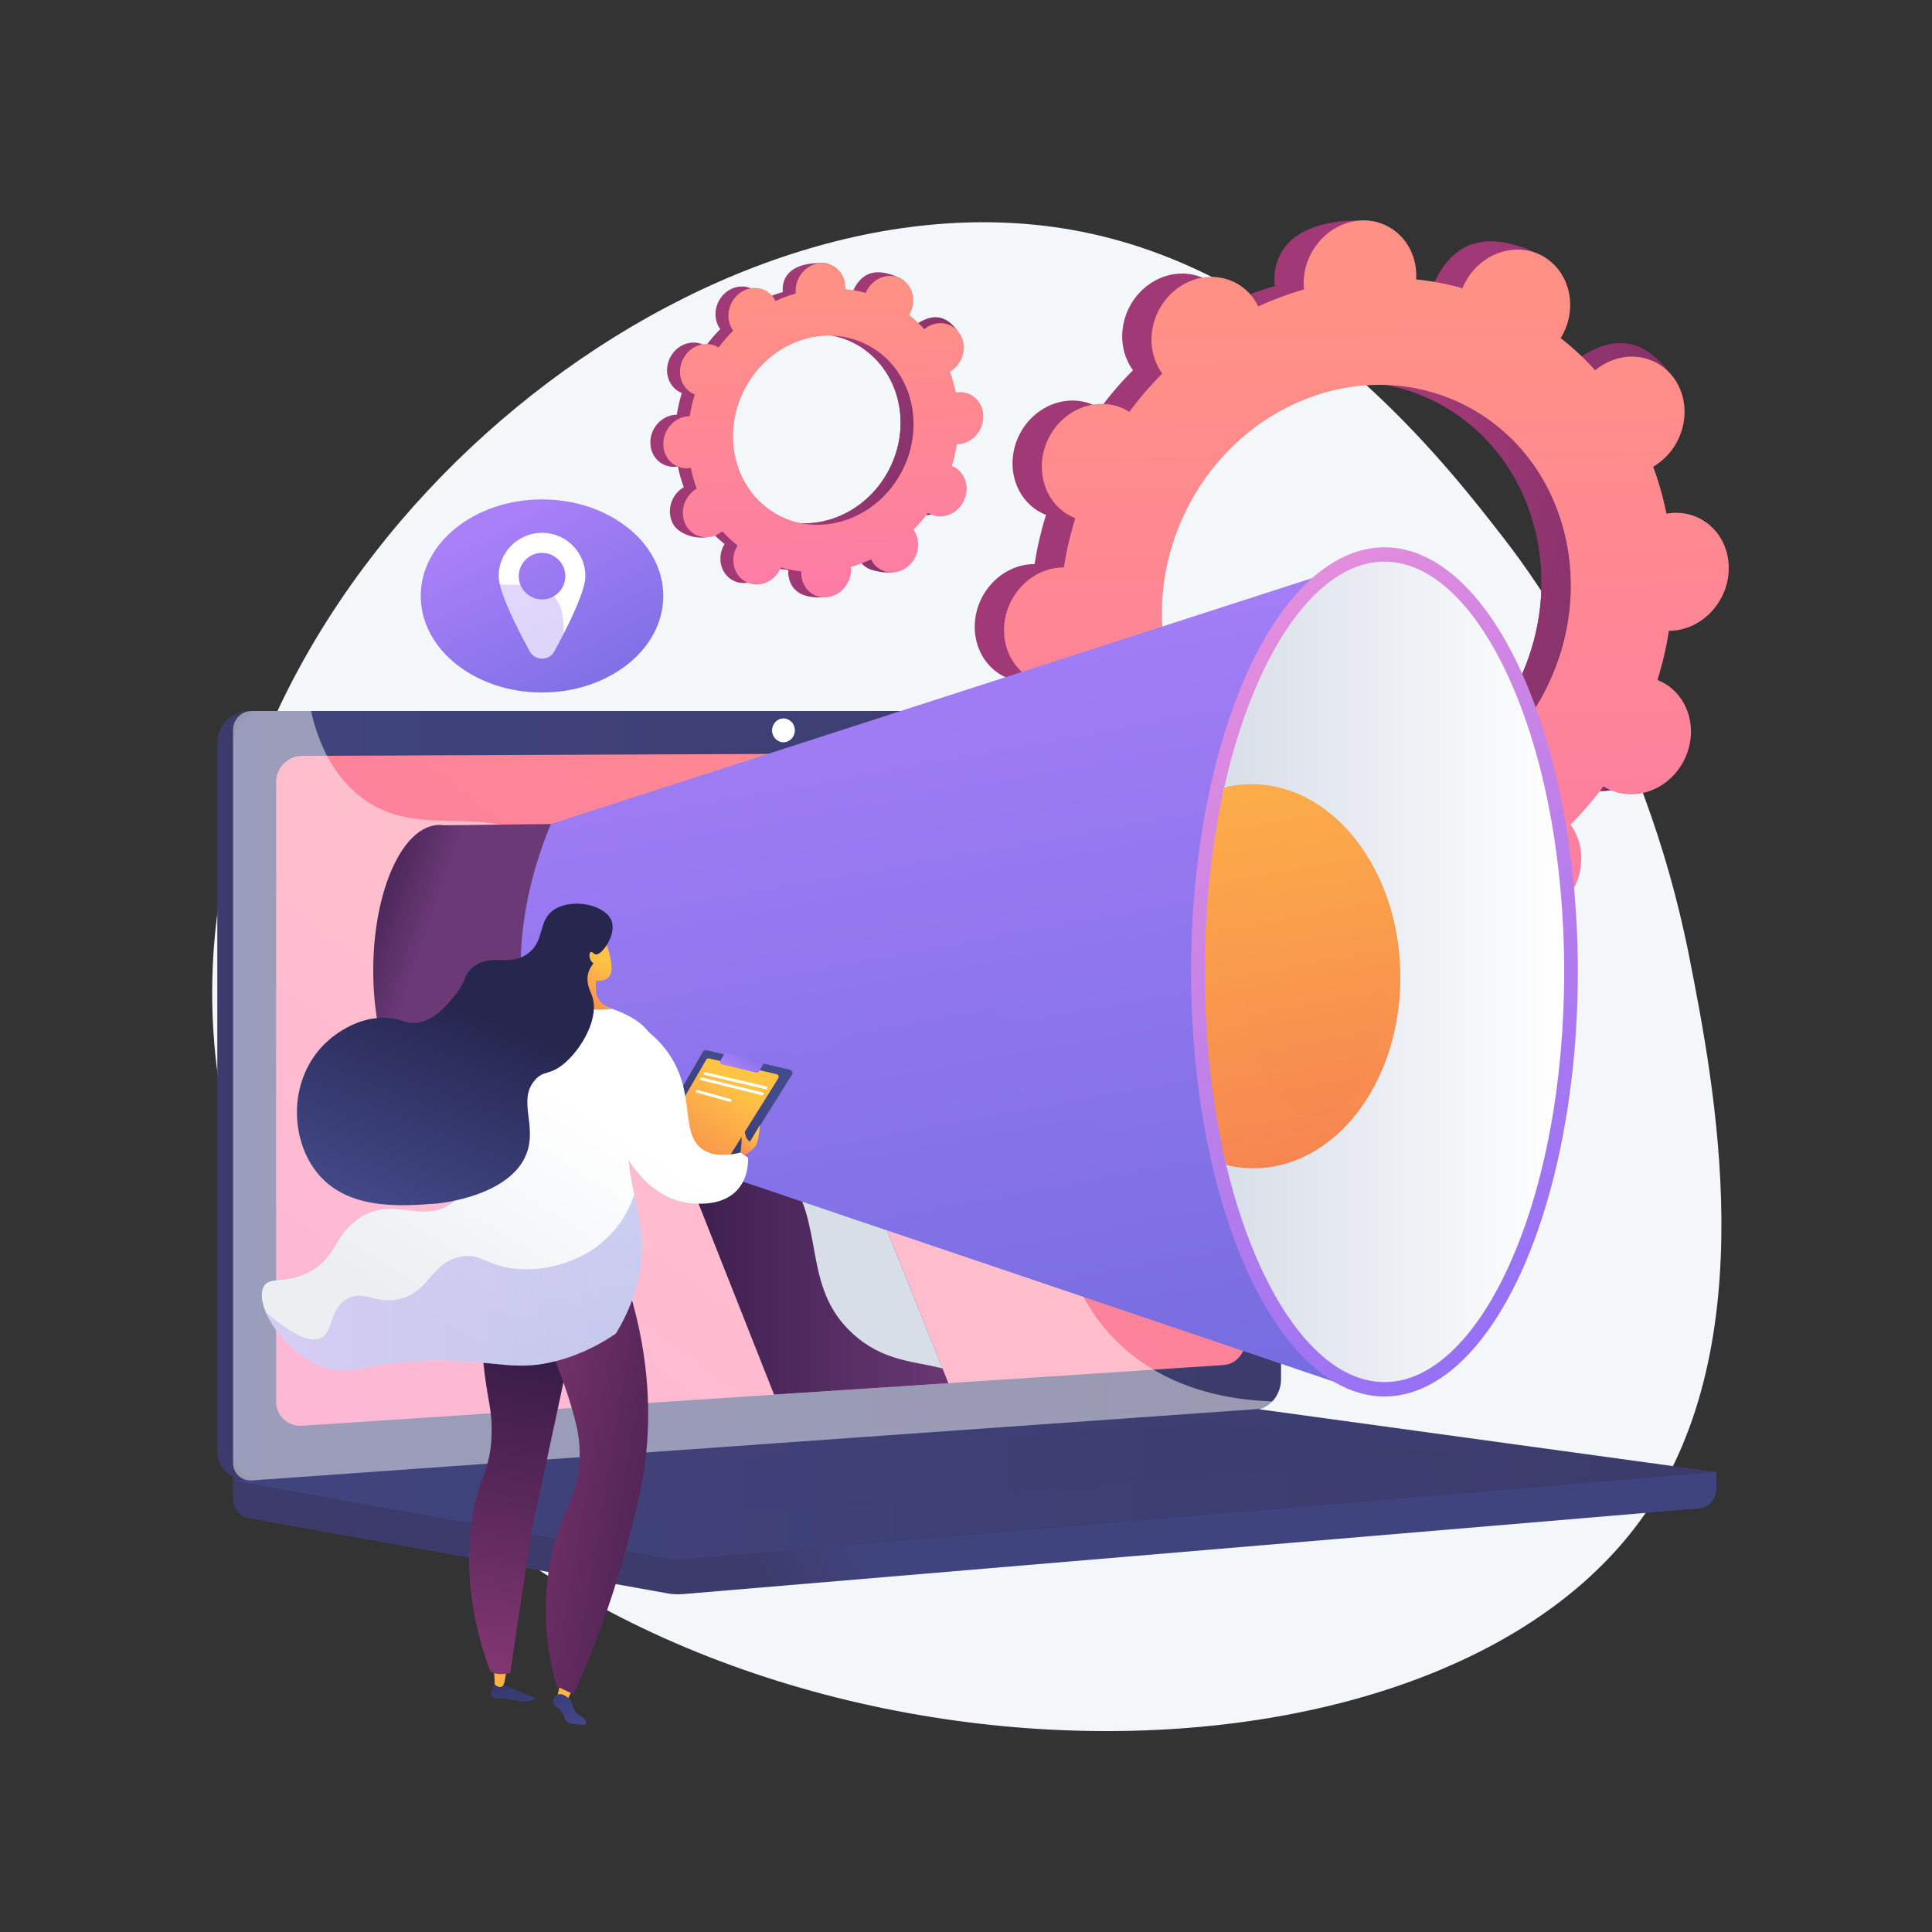 <?xml version="1.0" encoding="utf-8"?>
<!-- Generator: Adobe Illustrator 27.5.0, SVG Export Plug-In . SVG Version: 6.00 Build 0)  -->
<svg version="1.1" xmlns="http://www.w3.org/2000/svg" xmlns:xlink="http://www.w3.org/1999/xlink" x="0px" y="0px"
	 viewBox="0 0 3710 3710" style="enable-background:new 0 0 3710 3710;" xml:space="preserve">
<rect x="0" y="0" width="3710" height="3710" fill="#333333" stroke="none"/>
<!-- <g id="Background">
	<g>
		<g>
			<rect style="fill:#FFFFFF;" width="3710" height="3710"/>
		</g>
	</g>
</g> -->
<g id="Illustration">
	<g>
		<path style="fill:#F4F7FA;" d="M3244.185,1838.968c47.892,244.37,144.958,739.648-87.326,1070.975
			c-421.571,601.327-1855.293,558.952-2460.888-199.195c-52.357-65.546-315-407.45-286.344-875.628
			c49.707-812.07,946.917-1531.848,1665.966-1390.478c420.826,82.737,700.523,444.687,815.672,593.698
			C2938.72,1099.75,3156.051,1389.261,3244.185,1838.968z"/>
		<g>
			<linearGradient id="SVGID_1_" gradientUnits="userSpaceOnUse" x1="4293.349" y1="1625.896" x2="2659.777" y2="1163.63">
				<stop  offset="0" style="stop-color:#311944"/>
				<stop  offset="1" style="stop-color:#A03976"/>
			</linearGradient>
			<path style="fill:url(#SVGID_1_);" d="M3030.679,1508.187c52.316,26.561,118.042,2.173,146.803-54.474
				c28.761-56.647,9.665-124.102-42.65-150.663c-2.71-1.377-5.476-2.533-8.251-3.64c9.72-31.344,17.048-62.934,21.962-94.537
				c2.999-0.008,6.008-0.059,9.066-0.331c59.686-5.321,107.058-60.167,105.809-122.507c-1.25-62.34-50.649-108.564-110.336-103.244
				c-3.121,0.281-6.185,0.772-9.232,1.314c-6.234-30.893-14.777-61.072-25.554-90.279c2.746-1.607,5.477-3.267,8.146-5.136
				c51.064-35.775,67.392-106.387,36.465-157.713c-30.926-51.328-97.394-63.932-148.458-28.157
				c-2.617,1.834-5.079,3.814-7.511,5.824c-20.17-22.297-42.291-42.96-66.225-61.818c1.682-2.759,3.329-5.554,4.82-8.489
				c28.761-56.647,66.345-118.525,13.619-144.264c-121.97-59.542-174.309-8.572-203.071,48.075c-1.489,2.935-2.774,5.914-4.008,8.9
				c-29.348-8.194-59.083-13.86-88.986-16.987c0.188-3.149,0.332-6.304,0.27-9.5c-1.251-62.337,17.246-96.072-42.667-97.237
				c-130.649-2.541-174.73,54.168-173.479,116.504c0.065,3.258,0.337,6.444,0.66,9.608c-29.94,8.534-59.344,19.445-87.965,32.643
				c-1.36-2.781-2.771-5.544-4.387-8.229c-30.926-51.326-97.394-63.931-148.46-28.152c-51.066,35.778-67.392,106.387-36.466,157.713
				c1.584,2.631,3.32,5.089,5.082,7.515c-22.614,22.617-43.792,47.175-63.361,73.518c-2.531-1.588-5.098-3.139-7.809-4.514
				c-52.316-26.562-118.041-2.173-146.802,54.474c-28.761,56.646-9.666,124.101,42.65,150.663c2.711,1.377,5.478,2.532,8.252,3.639
				c-9.72,31.345-17.049,62.935-21.963,94.537c-2.999,0.009-6.008,0.059-9.064,0.329c-59.689,5.324-107.06,60.17-105.811,122.511
				c1.25,62.339,50.651,108.56,110.338,103.239c3.118-0.278,6.184-0.768,9.23-1.311c6.234,30.894,14.776,61.072,25.554,90.28
				c-2.745,1.606-5.477,3.266-8.146,5.135c-51.065,35.775-67.391,106.388-36.465,157.714
				c30.926,51.327,133.312,75.173,184.376,39.396c2.617-1.834-30.84-15.053-28.407-17.063
				c20.171,22.296,42.292,42.959,66.225,61.818c-1.681,2.759-3.33,5.554-4.82,8.488c-28.761,56.646-9.665,124.101,42.65,150.663
				c52.316,26.561,118.042,2.172,146.802-54.474c1.49-2.935,2.774-5.915,4.008-8.901c29.348,8.194,59.083,13.86,88.987,16.987
				c-0.187,3.149-0.332,6.304-0.269,9.5c1.25,62.338,50.65,108.56,110.337,103.24c59.687-5.321,107.061-60.17,105.809-122.507
				c-0.065-3.258-0.338-6.443-0.661-9.608c29.941-8.534,59.345-19.444,87.965-32.642c1.36,2.78,2.773,5.544,4.388,8.225
				c30.926,51.326,97.392,63.933,148.459,28.155c51.066-35.778,67.392-106.387,36.466-157.717c-1.584-2.627-3.32-5.085-5.083-7.511
				c22.613-22.616,43.792-47.175,63.362-73.518C3025.403,1505.26,3027.969,1506.811,3030.679,1508.187z M2378.515,1516.462
				c-189.947-96.44-259.276-341.35-154.85-547.023c104.425-205.675,343.059-294.225,533.005-197.785
				c189.947,96.44,259.275,341.35,154.851,547.023C2807.096,1524.352,2568.461,1612.902,2378.515,1516.462z"/>
			
				<linearGradient id="SVGID_00000176027515563510323230000001161660566221369526_" gradientUnits="userSpaceOnUse" x1="4289.065" y1="1641.025" x2="2655.491" y2="1178.758">
				<stop  offset="0" style="stop-color:#311944"/>
				<stop  offset="1" style="stop-color:#A03976"/>
			</linearGradient>
			<path style="fill:url(#SVGID_00000176027515563510323230000001161660566221369526_);" d="M3157.609,1204.542
				c59.686-5.323,107.058-60.17,105.809-122.509c-1.25-62.339-50.649-108.564-110.336-103.241c-3.12,0.278-6.185,0.772-9.232,1.313
				c-6.233-30.895-14.777-61.07-25.554-90.279c2.746-1.604,5.477-3.267,8.146-5.137c51.064-35.775,114.241-122.221,78.214-170.103
				c-68.379-90.878-139.143-51.541-190.207-15.766c-2.617,1.834-5.079,3.813-7.51,5.822c-20.171-22.297-42.292-42.958-66.226-61.817
				c1.682-2.76,3.329-5.552,4.82-8.486c15.654-30.831,17.035-64.822,6.697-93.719c-49.323,86.812-97.982,173.988-145.769,261.637
				c151.533,111.041,199.776,329.864,105.058,516.423c-80.265,158.09-239.817,246.858-395.607,235.735
				c-6.949,18.023-13.773,36.143-21.215,53.992c-20.195,48.438-43.136,95.878-66.108,143.256
				c14.448,2.723,28.957,4.867,43.508,6.391c-0.187,3.151-0.332,6.307-0.269,9.501c1.25,62.339,39.098,115.303,147.272,109.565
				c59.84-3.174,70.124-66.493,68.874-128.833c-0.065-3.257-0.336-6.443-0.659-9.607c29.94-8.534,59.344-19.446,87.963-32.643
				c1.36,2.781,2.773,5.544,4.389,8.225c30.926,51.329,138.211,73.137,189.277,37.359c51.066-35.778,26.573-115.589-4.353-166.917
				c-1.584-2.629-3.32-5.088-5.082-7.515c22.613-22.615,43.792-47.173,63.361-73.516c2.531,1.589,5.097,3.14,7.808,4.512
				c52.316,26.565,118.042,2.173,146.803-54.474c28.76-56.644,9.666-124.101-42.65-150.661c-2.711-1.376-5.477-2.533-8.251-3.639
				c9.72-31.344,17.048-62.937,21.962-94.535C3151.542,1204.865,3154.551,1204.814,3157.609,1204.542z"/>
			
				<linearGradient id="SVGID_00000151506774451939359810000006112207198270883983_" gradientUnits="userSpaceOnUse" x1="2616.965" y1="593.567" x2="2642.51" y2="2656.407">
				<stop  offset="0" style="stop-color:#FF9085"/>
				<stop  offset="1" style="stop-color:#FB6FBB"/>
			</linearGradient>
			<path style="fill:url(#SVGID_00000151506774451939359810000006112207198270883983_);" d="M3086.948,1514.586
				c52.315,26.561,118.041,2.172,146.802-54.475c28.761-56.647,9.667-124.101-42.65-150.663c-2.71-1.376-5.476-2.532-8.25-3.638
				c9.719-31.344,17.047-62.935,21.962-94.538c3-0.008,6.008-0.058,9.066-0.331c59.688-5.321,107.059-60.167,105.81-122.507
				c-1.249-62.34-50.649-108.564-110.336-103.243c-3.12,0.28-6.184,0.772-9.231,1.314c-6.234-30.893-14.777-61.071-25.554-90.279
				c2.746-1.607,5.478-3.267,8.147-5.136c51.064-35.775,67.392-106.388,36.466-157.715c-30.926-51.326-97.394-63.932-148.459-28.155
				c-2.618,1.834-5.079,3.813-7.512,5.822c-20.169-22.296-42.29-42.958-66.224-61.816c1.682-2.76,3.329-5.555,4.82-8.489
				c28.76-56.647,9.666-124.102-42.65-150.663c-52.316-26.562-118.042-2.173-146.802,54.474c-1.49,2.934-2.774,5.915-4.009,8.9
				c-29.348-8.194-59.083-13.86-88.985-16.987c0.186-3.15,0.331-6.304,0.269-9.5c-1.252-62.337-50.65-108.56-110.338-103.24
				c-59.687,5.32-107.059,60.17-105.809,122.506c0.066,3.26,0.338,6.444,0.661,9.608c-29.94,8.535-59.344,19.446-87.965,32.644
				c-1.36-2.781-2.771-5.544-4.386-8.229c-30.926-51.326-97.394-63.932-148.46-28.154c-51.067,35.78-67.391,106.388-36.465,157.715
				c1.584,2.629,3.32,5.089,5.082,7.514c-22.614,22.617-43.793,47.174-63.362,73.518c-2.531-1.587-5.096-3.139-7.808-4.514
				c-52.316-26.563-118.04-2.173-146.801,54.474c-28.762,56.647-9.666,124.101,42.649,150.663c2.71,1.376,5.477,2.532,8.252,3.64
				c-9.72,31.344-17.05,62.934-21.963,94.537c-2.999,0.009-6.009,0.059-9.065,0.329c-59.688,5.324-107.06,60.17-105.811,122.51
				c1.249,62.339,50.65,108.559,110.338,103.239c3.118-0.277,6.183-0.768,9.229-1.311c6.235,30.893,14.777,61.071,25.555,90.279
				c-2.745,1.606-5.478,3.266-8.146,5.137c-51.065,35.774-67.391,106.387-36.466,157.714
				c30.926,51.327,97.394,63.931,148.458,28.157c2.617-1.835,5.08-3.814,7.511-5.824c20.17,22.297,42.292,42.96,66.225,61.818
				c-1.681,2.759-3.33,5.554-4.82,8.488c-28.76,56.647-9.666,124.101,42.65,150.663c52.315,26.562,118.041,2.174,146.802-54.474
				c1.49-2.933,2.774-5.914,4.009-8.9c29.348,8.194,59.084,13.859,88.986,16.986c-0.186,3.15-0.332,6.305-0.269,9.501
				c1.251,62.336,50.649,108.561,110.337,103.24c59.687-5.321,107.06-60.17,105.809-122.507c-0.065-3.258-0.338-6.443-0.661-9.607
				c29.941-8.535,59.345-19.446,87.964-32.643c1.36,2.779,2.772,5.544,4.389,8.224c30.926,51.327,97.392,63.935,148.458,28.157
				c51.066-35.778,67.391-106.388,36.468-157.717c-1.586-2.627-3.321-5.086-5.084-7.512c22.614-22.615,43.792-47.173,63.363-73.517
				C3081.671,1511.657,3084.238,1513.209,3086.948,1514.586z M2434.784,1522.86c-189.946-96.44-259.276-341.349-154.85-547.024
				c104.425-205.673,343.058-294.223,533.005-197.783c189.947,96.44,259.276,341.35,154.851,547.023
				C2863.364,1530.751,2624.73,1619.299,2434.784,1522.86z"/>
		</g>
		<g>
			
				<linearGradient id="SVGID_00000100341002764867832420000012779439773360277389_" gradientUnits="userSpaceOnUse" x1="1650.698" y1="2936.273" x2="1450.606" y2="3020.311">
				<stop  offset="0" style="stop-color:#40447E"/>
				<stop  offset="0.996" style="stop-color:#3C3B6B"/>
			</linearGradient>
			<path style="fill:url(#SVGID_00000100341002764867832420000012779439773360277389_);" d="M3295.931,2826.781l-2848.376-24.807
				v73.401c0,19.922,12.424,36.863,29.249,39.882l805.436,144.54c9.559,1.715,19.252,2.17,28.897,1.356l1953.841-164.799
				c17.443-1.471,30.953-18.464,30.953-38.932V2826.781z"/>
			
				<linearGradient id="SVGID_00000043440684088032057220000002542000206739454593_" gradientUnits="userSpaceOnUse" x1="1383.514" y1="2054.399" x2="1166.362" y2="2145.602">
				<stop  offset="0" style="stop-color:#40447E"/>
				<stop  offset="0.996" style="stop-color:#3C3B6B"/>
			</linearGradient>
			<path style="fill:url(#SVGID_00000043440684088032057220000002542000206739454593_);" d="M2379.002,2707.795L478.904,2842.073
				c-34.001,2.403-61.646-23.129-61.646-57.033V1426.695c0-33.905,27.645-61.39,61.646-61.39h1900.098
				c28.012,0,50.66,24.846,50.66,55.495v1227.919C2429.662,2679.368,2407.014,2705.815,2379.002,2707.795z"/>
			
				<linearGradient id="SVGID_00000032608549275870988470000001352540015346245778_" gradientUnits="userSpaceOnUse" x1="447.555" y1="2103.768" x2="2459.959" y2="2103.768">
				<stop  offset="0" style="stop-color:#40447E"/>
				<stop  offset="0.996" style="stop-color:#3C3B6B"/>
			</linearGradient>
			<path style="fill:url(#SVGID_00000032608549275870988470000001352540015346245778_);" d="M2409.299,2707.795L509.201,2842.073
				c-34.002,2.403-61.647-23.129-61.647-57.033V1426.695c0-33.905,27.645-61.39,61.647-61.39h1900.098
				c28.012,0,50.66,24.846,50.66,55.495v1227.919C2459.959,2679.368,2437.312,2705.815,2409.299,2707.795z"/>
			
				<linearGradient id="SVGID_00000134927915942073081310000005573202929985958049_" gradientUnits="userSpaceOnUse" x1="2130.641" y1="1101.736" x2="495.162" y2="3387.21">
				<stop  offset="0" style="stop-color:#FF9085"/>
				<stop  offset="1" style="stop-color:#FB6FBB"/>
			</linearGradient>
			<path style="fill:url(#SVGID_00000134927915942073081310000005573202929985958049_);" d="M2350.106,2621.225L580.363,2737.863
				c-27.669,1.823-50.155-19.133-50.155-46.811V1501.82c0-27.678,22.485-50.21,50.155-50.325l1769.743-7.324
				c23.108-0.096,41.799,20.264,41.799,45.474v1083.178C2391.905,2598.033,2373.214,2619.702,2350.106,2621.225z"/>
			<path style="fill:#FFFFFF;" d="M1526.356,1402.459c0,12.621-9.78,22.882-21.856,22.919
				c-12.092,0.037-21.905-10.188-21.905-22.838c0-12.65,9.813-22.911,21.905-22.92
				C1516.577,1379.612,1526.356,1389.837,1526.356,1402.459z"/>
			
				<linearGradient id="SVGID_00000159448027657276615680000017191152634754043316_" gradientUnits="userSpaceOnUse" x1="447.555" y1="2847.947" x2="3295.931" y2="2847.947">
				<stop  offset="0" style="stop-color:#40447E"/>
				<stop  offset="0.996" style="stop-color:#3C3B6B"/>
			</linearGradient>
			<path style="fill:url(#SVGID_00000159448027657276615680000017191152634754043316_);" d="M2361.888,2701.706L447.555,2843.046
				l834.685,149.788c9.559,1.715,19.252,2.171,28.897,1.357l1984.794-167.41l-903.591-124.116
				C2382.234,2701.277,2372.042,2700.956,2361.888,2701.706z"/>
			
				<linearGradient id="SVGID_00000004511454041254234420000007957597616853663161_" gradientUnits="userSpaceOnUse" x1="726.886" y1="2824.609" x2="2813.873" y2="2824.609">
				<stop  offset="0" style="stop-color:#40447E"/>
				<stop  offset="0.996" style="stop-color:#3C3B6B"/>
			</linearGradient>
			<polygon style="opacity:0.3;fill:url(#SVGID_00000004511454041254234420000007957597616853663161_);" points="726.886,2846.6 
				2320.625,2727.177 2813.873,2794.383 1233.863,2922.041 			"/>
			<path style="opacity:0.48;fill:#FFFFFF;" d="M1951.5,2335.248c-146.48-78.814-261.657,21.052-372.812-77.481
				c-67.389-59.738-34.304-104.284-117.224-193.555c-91.841-98.874-151.635-65.638-243.933-154.626
				c-116.706-112.519-58.336-200.062-158.863-280.847c-121.954-98.004-253.473-7.295-369.565-101.284
				c-50.071-40.538-77.544-99.473-91.89-162.15h-113.59c-19.905,0-36.069,16.132-36.069,36.034v1408.042
				c0,19.901,16.164,34.887,36.069,33.474l1936.511-137.458c9.503-0.674,17.93-6.223,23.338-14.267
				c-141.758-5.167-228.847-52.688-284.517-101.815C2050.051,2493.209,2068.941,2398.435,1951.5,2335.248z"/>
		</g>
		<g>
			
				<linearGradient id="SVGID_00000062879675545090884090000009804856046727772094_" gradientUnits="userSpaceOnUse" x1="957.472" y1="989.755" x2="1265.752" y2="1561.523">
				<stop  offset="0" style="stop-color:#AA80F9"/>
				<stop  offset="0.996" style="stop-color:#6165D7"/>
			</linearGradient>
			
				<ellipse style="fill:url(#SVGID_00000062879675545090884090000009804856046727772094_);" cx="1040.853" cy="1144.401" rx="232.858" ry="185.367"/>
			<path style="fill:#FFFFFF;" d="M1040.853,1023.126c-45.999,0-83.288,37.289-83.288,83.288c0,29.809,34.976,99.152,59.597,144.274
				c10.235,18.756,37.147,18.756,47.382,0c24.621-45.122,59.598-114.465,59.598-144.274
				C1124.142,1060.415,1086.852,1023.126,1040.853,1023.126z M1040.853,1151.133c-24.697,0-44.719-20.021-44.719-44.719
				c0-24.697,20.021-44.719,44.719-44.719c24.697,0,44.719,20.021,44.719,44.719
				C1085.572,1131.112,1065.551,1151.133,1040.853,1151.133z"/>
			<g style="opacity:0.3;">
				
					<linearGradient id="SVGID_00000112601502799446985550000017160233969075392901_" gradientUnits="userSpaceOnUse" x1="868.328" y1="1024.5" x2="1170.633" y2="1631.154">
					<stop  offset="0" style="stop-color:#AA80F9"/>
					<stop  offset="0.996" style="stop-color:#6165D7"/>
				</linearGradient>
				<path style="fill:url(#SVGID_00000112601502799446985550000017160233969075392901_);" d="M1097.39,1282.552
					c-28.091-54.741,0.308-105.914-37.673-141.292c-38.585-35.941-88.725-2.529-142.687-31.792
					c-20.863-11.314-44.058-32.961-61.299-77.524c-29.945,31.19-47.734,70.17-47.734,112.457
					c0,102.375,104.254,185.367,232.857,185.367c29.462,0,57.643-4.358,83.588-12.304
					C1111.647,1305.81,1103.179,1293.833,1097.39,1282.552z"/>
			</g>
		</g>
		<g>
			<defs>
				<polygon id="SVGID_00000122709764787300829950000000359559196735021969_" points="1856.594,2653.751 951.683,2713.046 
					522.995,2144.173 781.784,1471.253 3003.65,875.861 3203.749,1948.298 2847.03,2777.744 				"/>
			</defs>
			<clipPath id="SVGID_00000148626429660753867370000004389166572228090519_">
				<use xlink:href="#SVGID_00000122709764787300829950000000359559196735021969_"  style="overflow:visible;"/>
			</clipPath>
			<g style="clip-path:url(#SVGID_00000148626429660753867370000004389166572228090519_);">
				
					<linearGradient id="SVGID_00000164479636582407179830000007532000221591664516_" gradientUnits="userSpaceOnUse" x1="1192.586" y1="2331.485" x2="1850.774" y2="2331.485">
					<stop  offset="0" style="stop-color:#311944"/>
					<stop  offset="1" style="stop-color:#6B3976"/>
				</linearGradient>
				<path style="fill:url(#SVGID_00000164479636582407179830000007532000221591664516_);" d="M1671.859,2904.508
					c-57.958-3.907-112.691-42.566-136.239-102.103l-332.02-839.577c-30.229-76.449,3.873-162.972,76.551-193.654
					c73.19-30.893,187.284,5.495,218.293,82.752l340.616,848.684c32.111,80.017-4.101,167.514-80.474,195.043
					C1739.776,2902.432,1690.979,2905.796,1671.859,2904.508z"/>
				<path style="fill:#D8DEE8;" d="M1280.151,1769.175c73.19-30.894,187.284,5.494,218.293,82.752l311.44,775.987
					c-52.122-14.099-113.827-12.832-173.055-67.506c-98.601-91.019-50.093-207.662-128.245-311.561
					c-35.724-47.494-101.825-97.494-236.379-112.536l-68.605-173.482C1173.37,1886.379,1207.473,1799.856,1280.151,1769.175z"/>
				
					<linearGradient id="SVGID_00000125573643752479548810000012850881586279382159_" gradientUnits="userSpaceOnUse" x1="625.303" y1="1752.94" x2="812.904" y2="1817.26">
					<stop  offset="0" style="stop-color:#311944"/>
					<stop  offset="1" style="stop-color:#6B3976"/>
				</linearGradient>
				<path style="fill:url(#SVGID_00000125573643752479548810000012850881586279382159_);" d="M844.095,1584.105
					c2.855,0,5.684,0.228,8.492,0.634l205.241-2.372v561.806l-198.187-2.858c-5.096,1.361-10.283,2.077-15.547,2.077
					c-70.342,0-127.365-125.201-127.365-279.643C716.729,1709.307,773.753,1584.105,844.095,1584.105z"/>
				
					<linearGradient id="SVGID_00000070837639851826712730000017699274628800586908_" gradientUnits="userSpaceOnUse" x1="-1045.046" y1="1006.719" x2="-608.967" y2="3418.774" gradientTransform="matrix(1 0 0 1 2755.047 0)">
					<stop  offset="0" style="stop-color:#AA80F9"/>
					<stop  offset="0.996" style="stop-color:#6165D7"/>
				</linearGradient>
				<path style="fill:url(#SVGID_00000070837639851826712730000017699274628800586908_);" d="M1057.828,1582.367
					c-77.742,187.074-77.742,373.481,0,561.806l1526.704,516.749l15.766-1576.815L1057.828,1582.367z"/>
				
					<linearGradient id="SVGID_00000022529656196298803220000006688410016290780572_" gradientUnits="userSpaceOnUse" x1="-1187.43" y1="1033.324" x2="-751.558" y2="3444.229" gradientTransform="matrix(1 0 0 1 2755.047 0)">
					<stop  offset="0" style="stop-color:#AA80F9"/>
					<stop  offset="0.996" style="stop-color:#6165D7"/>
				</linearGradient>
				<path style="opacity:0.3;fill:url(#SVGID_00000022529656196298803220000006688410016290780572_);" d="M2172.399,2197.431
					c-145.158-57.896-190.262-279.598-358.791-287.059c-132.237-5.854-172.074,129.315-301.641,114.736
					c-132.632-14.924-154.904-165.465-303.437-218.527c-67.533-24.125-138.183-19.667-206.755,0.729
					c-9.211,111.722,9.389,223.823,56.054,336.863l1526.704,516.749l-90.317-535.379
					C2343.683,2217.986,2242.771,2225.498,2172.399,2197.431z"/>
				
					<linearGradient id="SVGID_00000106843921496666703080000009781819810527496843_" gradientUnits="userSpaceOnUse" x1="-127.98" y1="1357.67" x2="-990.526" y2="2374.91" gradientTransform="matrix(-1 0 0 1 2099.304 0)">
					<stop  offset="0.004" style="stop-color:#E38DDD"/>
					<stop  offset="1" style="stop-color:#9571F6"/>
				</linearGradient>
				
					<ellipse style="fill:url(#SVGID_00000106843921496666703080000009781819810527496843_);" cx="2658.557" cy="1866.29" rx="371.371" ry="815.379"/>
				
					<linearGradient id="SVGID_00000000218433983439977200000017043770200504855203_" gradientUnits="userSpaceOnUse" x1="2345.317" y1="1866.29" x2="3003.65" y2="1866.29">
					<stop  offset="0" style="stop-color:#D8DEE8"/>
					<stop  offset="1" style="stop-color:#FFFFFF"/>
				</linearGradient>
				<path style="fill:url(#SVGID_00000000218433983439977200000017043770200504855203_);" d="M2658.558,2654.005
					c43.543,0,86.33-19.23,127.17-57.159c41.565-38.601,79.159-94.435,111.733-165.956
					c68.477-150.348,106.189-350.859,106.189-564.6c0-213.738-37.712-414.251-106.189-564.598
					c-32.574-71.52-70.167-127.355-111.733-165.957c-40.841-37.927-83.627-57.158-127.17-57.158
					c-43.543,0-86.331,19.231-127.171,57.158c-41.565,38.602-79.159,94.437-111.734,165.957
					c-28.632,62.864-51.886,134.498-69.252,212.203c-24.168,108.135,45.686,221.02,45.686,345.39
					c0,132.247-68.186,266.436-40.956,379.806c16.778,69.861,38.415,134.477,64.522,191.8
					c32.575,71.521,70.168,127.356,111.734,165.956C2572.227,2634.775,2615.014,2654.005,2658.558,2654.005z"/>
				<g>
					<defs>
						<path id="SVGID_00000159464155907430186620000009336736296283497363_" d="M2658.558,2654.005
							c43.543,0,86.33-19.23,127.17-57.159c41.565-38.601,79.159-94.435,111.733-165.956
							c68.477-150.348,106.189-350.859,106.189-564.6c0-213.738-37.712-414.251-106.189-564.598
							c-32.574-71.52-70.167-127.355-111.733-165.957c-40.841-37.927-83.627-57.158-127.17-57.158
							c-43.543,0-86.331,19.231-127.171,57.158c-41.565,38.602-79.159,94.437-111.734,165.957
							c-68.477,150.347-106.189,350.86-106.189,564.598c0,213.741,37.712,414.252,106.189,564.6
							c32.575,71.521,70.168,127.356,111.734,165.956C2572.227,2634.775,2615.014,2654.005,2658.558,2654.005z"/>
					</defs>
					<clipPath id="SVGID_00000101070663235365583360000011394031263453302167_">
						<use xlink:href="#SVGID_00000159464155907430186620000009336736296283497363_"  style="overflow:visible;"/>
					</clipPath>
					
						<linearGradient id="SVGID_00000156557253058969059140000000815785837093486486_" gradientUnits="userSpaceOnUse" x1="-491.499" y1="1091.128" x2="-207.11" y2="2664.15" gradientTransform="matrix(1 0 0 1 2755.047 0)">
						<stop  offset="0" style="stop-color:#FFC444"/>
						<stop  offset="0.996" style="stop-color:#F36F56"/>
					</linearGradient>
					
						<path style="clip-path:url(#SVGID_00000101070663235365583360000011394031263453302167_);fill:url(#SVGID_00000156557253058969059140000000815785837093486486_);" d="
						M2689.121,1876.988c0,206.579-129.934,370.605-287.954,366.422c-155.576-4.119-279.94-170.217-279.94-371.046
						c0.001-200.831,124.365-364.902,279.94-366.488C2559.187,1504.266,2689.121,1670.408,2689.121,1876.988z"/>
					
						<linearGradient id="SVGID_00000098929968194029616690000014931846039733891457_" gradientUnits="userSpaceOnUse" x1="-333.8" y1="1293.423" x2="-123.839" y2="2454.765" gradientTransform="matrix(1 0 0 1 2755.047 0)">
						<stop  offset="0" style="stop-color:#FFC444"/>
						<stop  offset="0.996" style="stop-color:#F36F56"/>
					</linearGradient>
					
						<path style="opacity:0.3;clip-path:url(#SVGID_00000101070663235365583360000011394031263453302167_);fill:url(#SVGID_00000098929968194029616690000014931846039733891457_);" d="
						M2664.156,1873.626c0,153.4-63.31,275.201-140.304,272.095c-75.803-3.059-136.399-126.398-136.399-275.529
						s60.596-270.966,136.399-272.143C2600.846,1596.853,2664.156,1720.227,2664.156,1873.626z"/>
				</g>
			</g>
		</g>
		<g>
			
				<linearGradient id="SVGID_00000144317447804582825020000012152207078615864753_" gradientUnits="userSpaceOnUse" x1="2318.128" y1="1036.082" x2="1596.823" y2="831.968">
				<stop  offset="0" style="stop-color:#311944"/>
				<stop  offset="1" style="stop-color:#A03976"/>
			</linearGradient>
			<path style="fill:url(#SVGID_00000144317447804582825020000012152207078615864753_);" d="M1760.595,984.107
				c23.1,11.728,52.121,0.96,64.821-24.053c12.7-25.013,4.268-54.797-18.832-66.525c-1.197-0.608-2.418-1.119-3.643-1.607
				c4.292-13.84,7.528-27.789,9.698-41.743c1.324-0.004,2.653-0.026,4.003-0.146c26.355-2.35,47.272-26.567,46.72-54.093
				c-0.552-27.526-22.364-47.937-48.719-45.588c-1.378,0.124-2.731,0.341-4.076,0.58c-2.753-13.641-6.525-26.966-11.283-39.863
				c1.212-0.71,2.418-1.443,3.597-2.268c22.547-15.796,29.757-46.975,16.101-69.639c-13.656-22.664-43.005-28.229-65.552-12.433
				c-1.156,0.81-2.243,1.684-3.317,2.572c-8.906-9.845-18.673-18.969-29.242-27.296c0.743-1.219,1.47-2.452,2.128-3.748
				c12.699-25.013,29.294-52.335,6.013-63.7c-53.855-26.291-76.966-3.785-89.666,21.227c-0.657,1.296-1.225,2.612-1.77,3.93
				c-12.959-3.618-26.088-6.12-39.292-7.5c0.083-1.391,0.146-2.783,0.119-4.195c-0.552-27.525,7.615-42.421-18.84-42.935
				c-57.688-1.122-77.152,23.918-76.6,51.442c0.029,1.439,0.149,2.846,0.292,4.243c-13.22,3.768-26.203,8.586-38.841,14.413
				c-0.6-1.228-1.224-2.448-1.937-3.633c-13.656-22.663-43.005-28.229-65.553-12.431c-22.549,15.798-29.757,46.975-16.102,69.639
				c0.699,1.162,1.466,2.247,2.244,3.318c-9.986,9.987-19.337,20.83-27.978,32.462c-1.118-0.701-2.251-1.386-3.448-1.993
				c-23.1-11.728-52.122-0.96-64.821,24.053c-12.7,25.012-4.268,54.797,18.832,66.525c1.197,0.608,2.418,1.118,3.643,1.607
				c-4.292,13.84-7.528,27.789-9.698,41.743c-1.324,0.004-2.653,0.026-4.002,0.145c-26.356,2.351-47.273,26.568-46.721,54.095
				c0.552,27.526,22.365,47.935,48.72,45.586c1.377-0.123,2.73-0.339,4.075-0.579c2.753,13.641,6.525,26.966,11.283,39.863
				c-1.212,0.709-2.419,1.442-3.596,2.267c-22.548,15.797-29.757,46.976-16.102,69.639c13.656,22.663,58.864,33.193,81.412,17.396
				c1.155-0.81-13.618-6.647-12.543-7.534c8.906,9.845,18.674,18.969,29.242,27.296c-0.742,1.218-1.47,2.453-2.128,3.748
				c-12.699,25.012-4.268,54.797,18.832,66.525c23.1,11.728,52.122,0.959,64.821-24.053c0.658-1.296,1.225-2.612,1.77-3.93
				c12.959,3.619,26.088,6.12,39.292,7.501c-0.082,1.391-0.146,2.784-0.119,4.195c0.552,27.525,22.365,47.935,48.719,45.586
				c26.355-2.349,47.273-26.568,46.72-54.093c-0.029-1.439-0.149-2.845-0.292-4.242c13.22-3.768,26.203-8.586,38.841-14.413
				c0.601,1.228,1.225,2.448,1.938,3.632c13.655,22.663,43.004,28.23,65.552,12.432c22.548-15.798,29.757-46.975,16.102-69.64
				c-0.699-1.16-1.466-2.245-2.244-3.317c9.985-9.986,19.337-20.83,27.977-32.462C1758.266,982.815,1759.398,983.5,1760.595,984.107
				z M1472.631,987.761c-83.871-42.583-114.484-150.724-68.374-241.539c46.108-90.816,151.478-129.915,235.349-87.332
				c83.871,42.583,114.484,150.724,68.375,241.539C1661.872,991.245,1556.502,1030.344,1472.631,987.761z"/>
			
				<linearGradient id="SVGID_00000052782871666348809760000015925687499363510698_" gradientUnits="userSpaceOnUse" x1="2316.237" y1="1042.762" x2="1594.93" y2="838.647">
				<stop  offset="0" style="stop-color:#311944"/>
				<stop  offset="1" style="stop-color:#A03976"/>
			</linearGradient>
			<path style="fill:url(#SVGID_00000052782871666348809760000015925687499363510698_);" d="M1816.641,850.033
				c26.355-2.35,47.272-26.568,46.72-54.094c-0.552-27.525-22.364-47.936-48.719-45.586c-1.378,0.122-2.731,0.341-4.076,0.58
				c-2.752-13.642-6.525-26.966-11.283-39.863c1.212-0.709,2.418-1.443,3.597-2.269c22.547-15.796,50.443-53.967,34.536-75.109
				c-30.193-40.127-61.439-22.758-83.986-6.962c-1.156,0.81-2.243,1.684-3.316,2.57c-8.907-9.845-18.674-18.968-29.242-27.295
				c0.743-1.218,1.47-2.451,2.128-3.747c6.911-13.613,7.522-28.622,2.957-41.382c-21.779,38.332-43.264,76.825-64.364,115.526
				c66.91,49.031,88.211,145.652,46.389,228.027c-35.441,69.805-105.892,109.001-174.681,104.089
				c-3.069,7.958-6.082,15.959-9.368,23.84c-8.917,21.388-19.047,42.335-29.19,63.255c6.38,1.203,12.786,2.149,19.211,2.822
				c-0.082,1.392-0.146,2.785-0.119,4.195c0.552,27.525,17.264,50.912,65.028,48.379c26.423-1.402,30.964-29.361,30.411-56.886
				c-0.029-1.438-0.149-2.845-0.291-4.242c13.22-3.768,26.203-8.586,38.84-14.414c0.601,1.228,1.225,2.448,1.938,3.632
				c13.656,22.665,61.027,32.294,83.575,16.496c22.549-15.798,11.733-51.038-1.922-73.702c-0.699-1.161-1.466-2.247-2.244-3.318
				c9.985-9.986,19.336-20.83,27.977-32.461c1.118,0.702,2.251,1.387,3.447,1.992c23.1,11.73,52.121,0.959,64.821-24.053
				c12.699-25.011,4.268-54.797-18.832-66.525c-1.197-0.608-2.418-1.119-3.644-1.607c4.292-13.84,7.528-27.789,9.698-41.742
				C1813.963,850.175,1815.291,850.152,1816.641,850.033z"/>
			
				<linearGradient id="SVGID_00000047774399126046808720000001859896732901597609_" gradientUnits="userSpaceOnUse" x1="1577.919" y1="580.256" x2="1589.199" y2="1491.105">
				<stop  offset="0" style="stop-color:#FF9085"/>
				<stop  offset="1" style="stop-color:#FB6FBB"/>
			</linearGradient>
			<path style="fill:url(#SVGID_00000047774399126046808720000001859896732901597609_);" d="M1785.441,986.933
				c23.1,11.728,52.121,0.959,64.821-24.054c12.7-25.013,4.269-54.797-18.832-66.525c-1.197-0.607-2.418-1.118-3.643-1.606
				c4.292-13.84,7.528-27.789,9.698-41.743c1.324-0.004,2.653-0.026,4.003-0.147c26.355-2.349,47.272-26.567,46.72-54.093
				c-0.552-27.527-22.364-47.937-48.719-45.587c-1.378,0.124-2.73,0.341-4.076,0.58c-2.753-13.641-6.525-26.966-11.283-39.863
				c1.212-0.709,2.419-1.442,3.597-2.268c22.547-15.797,29.757-46.976,16.101-69.639c-13.656-22.663-43.004-28.229-65.552-12.432
				c-1.156,0.81-2.243,1.684-3.317,2.571c-8.906-9.845-18.673-18.968-29.242-27.295c0.743-1.218,1.47-2.453,2.128-3.748
				c12.699-25.013,4.268-54.797-18.832-66.525c-23.1-11.729-52.121-0.959-64.82,24.053c-0.658,1.295-1.225,2.612-1.77,3.93
				c-12.959-3.618-26.088-6.12-39.291-7.5c0.082-1.391,0.146-2.784,0.119-4.195c-0.553-27.525-22.365-47.935-48.72-45.586
				c-26.355,2.349-47.272,26.568-46.72,54.093c0.029,1.439,0.149,2.845,0.292,4.242c-13.22,3.769-26.203,8.586-38.841,14.414
				c-0.6-1.227-1.224-2.448-1.937-3.633c-13.656-22.663-43.004-28.229-65.553-12.432c-22.549,15.798-29.757,46.976-16.101,69.639
				c0.699,1.161,1.466,2.247,2.244,3.318c-9.985,9.987-19.337,20.83-27.978,32.462c-1.117-0.701-2.25-1.386-3.447-1.993
				c-23.1-11.729-52.121-0.959-64.821,24.053c-12.7,25.013-4.268,54.797,18.832,66.525c1.197,0.607,2.419,1.118,3.644,1.607
				c-4.292,13.84-7.528,27.789-9.698,41.743c-1.324,0.004-2.653,0.026-4.002,0.145c-26.355,2.351-47.273,26.568-46.721,54.095
				c0.551,27.526,22.365,47.934,48.719,45.586c1.377-0.123,2.73-0.339,4.075-0.579c2.753,13.641,6.525,26.966,11.284,39.863
				c-1.212,0.709-2.419,1.442-3.597,2.268c-22.548,15.796-29.757,46.975-16.102,69.639c13.655,22.663,43.005,28.229,65.552,12.433
				c1.156-0.81,2.243-1.684,3.317-2.572c8.906,9.845,18.674,18.969,29.241,27.296c-0.742,1.218-1.47,2.452-2.128,3.748
				c-12.699,25.013-4.268,54.797,18.832,66.525c23.1,11.728,52.121,0.96,64.82-24.053c0.658-1.295,1.225-2.611,1.77-3.929
				c12.959,3.618,26.089,6.119,39.292,7.5c-0.082,1.391-0.147,2.784-0.119,4.195c0.552,27.525,22.365,47.935,48.72,45.586
				c26.354-2.349,47.272-26.568,46.72-54.093c-0.028-1.438-0.149-2.845-0.292-4.242c13.221-3.768,26.204-8.586,38.841-14.413
				c0.601,1.227,1.224,2.448,1.938,3.631c13.655,22.664,43.003,28.23,65.552,12.433c22.549-15.798,29.757-46.975,16.102-69.64
				c-0.7-1.16-1.466-2.246-2.245-3.317c9.985-9.985,19.337-20.829,27.978-32.462C1783.11,985.64,1784.244,986.325,1785.441,986.933z
				 M1497.477,990.586c-83.871-42.583-114.484-150.723-68.374-241.539c46.109-90.815,151.478-129.914,235.349-87.331
				c83.871,42.583,114.484,150.724,68.375,241.539C1686.717,994.07,1581.348,1033.169,1497.477,990.586z"/>
		</g>
		<g>
			
				<linearGradient id="SVGID_00000035529407140249952920000003931736231979247244_" gradientUnits="userSpaceOnUse" x1="3562.144" y1="3039.372" x2="3495.498" y2="2819.62" gradientTransform="matrix(0.993 0.118 -0.118 0.993 -2178.021 -89.7)">
				<stop  offset="0" style="stop-color:#444B8C"/>
				<stop  offset="0.996" style="stop-color:#26264F"/>
			</linearGradient>
			<path style="fill:url(#SVGID_00000035529407140249952920000003931736231979247244_);" d="M949.495,3234.26
				c-8.23,13.128-6.948,19.274-5.532,22.066c4.148,8.192,16.824,2.191,47.554,9.128c3.604,0.815,10.47,2.483,19.376,1.345
				c7.63-0.977,16.821-4.023,16.655-6.056c-0.061-0.74-1.354-1.169-1.844-1.328c-8.442-2.744-60.761-24.982-60.761-24.982
				L949.495,3234.26z"/>
			
				<linearGradient id="SVGID_00000121272735620251375290000011701288632731576720_" gradientUnits="userSpaceOnUse" x1="3504.69" y1="2996.582" x2="3504.69" y2="2643.533" gradientTransform="matrix(0.993 0.118 -0.118 0.993 -2178.021 -89.7)">
				<stop  offset="0" style="stop-color:#FFC444"/>
				<stop  offset="0.996" style="stop-color:#F36F56"/>
			</linearGradient>
			<path style="fill:url(#SVGID_00000121272735620251375290000011701288632731576720_);" d="M948.526,3203.409l1.593,31.437
				c0,0,12.304,10.781,16.987-0.256c3.37-7.938,5.61-30.05,5.61-30.05L948.526,3203.409z"/>
			
				<linearGradient id="SVGID_00000090972751318860941760000000812004580182990480_" gradientUnits="userSpaceOnUse" x1="3634.682" y1="2996.581" x2="3634.682" y2="2643.528" gradientTransform="matrix(0.993 0.118 -0.118 0.993 -2178.021 -89.7)">
				<stop  offset="0" style="stop-color:#FFC444"/>
				<stop  offset="0.996" style="stop-color:#F36F56"/>
			</linearGradient>
			<polygon style="fill:url(#SVGID_00000090972751318860941760000000812004580182990480_);" points="1103.805,3235.121 
				1087.04,3269.372 1068.4,3264.372 1076.242,3231.854 			"/>
			
				<linearGradient id="SVGID_00000007391630801063521380000013232898454130648250_" gradientUnits="userSpaceOnUse" x1="3659.231" y1="3009.928" x2="3592.584" y2="2790.175" gradientTransform="matrix(0.993 0.118 -0.118 0.993 -2178.021 -89.7)">
				<stop  offset="0" style="stop-color:#444B8C"/>
				<stop  offset="0.996" style="stop-color:#26264F"/>
			</linearGradient>
			<path style="fill:url(#SVGID_00000007391630801063521380000013232898454130648250_);" d="M1079.087,3288.371
				c-8.038-11.846-16.332-11.715-17.203-19.369c-0.685-6.014,3.669-12.847,9.387-15.019c8.036-3.049,16.654,3.927,18.601,5.501
				c13.226,10.709,7.853,24.731,20.579,32.384c2.562,1.541,6.689,3.323,10.747,8.007c1.723,1.99,5.991,6.918,4.563,9.855
				c-1.651,3.398-10.073,2.394-18.083,1.439c-9.61-1.145-14.414-1.714-18.741-5.088
				C1082.94,3301.409,1085.29,3297.513,1079.087,3288.371z"/>
			
				<linearGradient id="SVGID_00000127040999858101629460000018344005296476575114_" gradientUnits="userSpaceOnUse" x1="3474.164" y1="2234.773" x2="3441.741" y2="2964.285" gradientTransform="matrix(0.993 0.118 -0.118 0.993 -2178.021 -89.7)">
				<stop  offset="0" style="stop-color:#311944"/>
				<stop  offset="1" style="stop-color:#893976"/>
			</linearGradient>
			<path style="fill:url(#SVGID_00000127040999858101629460000018344005296476575114_);" d="M924.44,2452.941
				c-4.014,72.312-0.132,134.807,6.352,186.099c6.977,55.177,12.882,65.102,13.352,102.895
				c1.021,82.242-26.244,91.742-38.717,183.57c-13.774,101.396,6.597,184.581,14.682,216.339
				c7.069,27.763,15.005,50.367,21.077,66.114c8.662,8.915,23.197,6.972,38.503,5.159c13.203-91.911,27.32-178.267,40.523-270.177
				c29.401-137.476,58.801-274.947,88.202-412.421C1047.089,2504.659,985.765,2478.803,924.44,2452.941z"/>
			
				<linearGradient id="SVGID_00000010278089278227221690000001635404780544850336_" gradientUnits="userSpaceOnUse" x1="3474.164" y1="2234.773" x2="3441.741" y2="2964.285" gradientTransform="matrix(0.993 0.118 -0.118 0.993 -2178.021 -89.7)">
				<stop  offset="0" style="stop-color:#311944"/>
				<stop  offset="1" style="stop-color:#893976"/>
			</linearGradient>
			<path style="opacity:0.3;fill:url(#SVGID_00000010278089278227221690000001635404780544850336_);" d="M979.689,3213.118
				c13.203-91.911,27.32-178.267,40.523-270.177c29.401-137.476,58.801-274.947,88.202-412.421
				c-61.325-25.861-122.649-51.717-183.974-77.579c-0.265,4.789-0.407,9.415-0.607,14.121
				c82.071,84.132,94.338,146.408,90.034,187.834c-5.219,50.245-34.811,72.914-35.482,146.335
				c-0.481,52.497,14.444,62.991,10.534,110.075c-5.036,60.629-33.883,92.563-49.46,126.548
				c-15.056,32.847-23.391,80.448-5.383,150.627c2.524,7.302,4.938,13.848,7.11,19.477
				C949.848,3216.872,964.383,3214.933,979.689,3213.118z"/>
			
				<linearGradient id="SVGID_00000134233439504722911260000006430823217348194441_" gradientUnits="userSpaceOnUse" x1="3968.434" y1="2545.116" x2="3374.009" y2="2518.096" gradientTransform="matrix(0.993 0.118 -0.118 0.993 -2178.021 -89.7)">
				<stop  offset="0" style="stop-color:#311944"/>
				<stop  offset="1" style="stop-color:#893976"/>
			</linearGradient>
			<path style="fill:url(#SVGID_00000134233439504722911260000006430823217348194441_);" d="M1030.283,2531.69
				c39.861,82.094,60.493,145.819,71.315,185.01c6.602,23.909,12.323,48.717,11.496,80.56c-1.014,39.011-11.38,70.277-19.765,90.15
				c-11.915,25.364-23.25,55.16-31.631,89.185c-27.184,110.346-8.749,206.101,7.279,261.617
				c10.859,5.076,21.718,10.157,32.577,15.233c31.255-68.883,70.685-167.006,103.296-289.339
				c17.811-66.814,31.533-119.235,37.222-186.795c6.001-71.259,5.209-184.825-41.939-324.342
				C1143.516,2479.208,1086.899,2505.451,1030.283,2531.69z"/>
			
				<linearGradient id="SVGID_00000182497011874924004750000001120238848104422580_" gradientUnits="userSpaceOnUse" x1="3088.662" y1="2700.866" x2="3510.162" y2="1800.226" gradientTransform="matrix(0.993 0.118 -0.118 0.993 -2178.021 -89.7)">
				<stop  offset="0.494" style="stop-color:#EBEFF2"/>
				<stop  offset="1" style="stop-color:#FFFFFF"/>
			</linearGradient>
			<path style="fill:url(#SVGID_00000182497011874924004750000001120238848104422580_);" d="M1107.311,1916.94
				c70.228,18.141,123.409,35.372,144.532,74.692c22.311,41.532-20.814,67.827-39.038,153.381
				c-27.904,130.98,44.112,186.743,11.162,318.226c-11.101,44.301-29.253,77.773-41.475,97.542
				c-24.578,16.87-63.294,39.46-114.375,52.711c-74.335,19.282-108.752,1.638-206.406-0.863
				c-159.73-4.096-187.354,40.041-256.828,5.734c-70.214-34.673-116.335-116.458-98.197-148.271
				c10.864-19.05,38.924-4.268,82.654-25.137c56.359-26.895,50.875-70.437,97.537-103.53
				c67.022-47.534,122.877,10.71,180.264-30.698c58.05-41.888,73.869-154.139,56.394-223.192
				c-11.414-45.104-7.741-92.819-15.179-138.744c-0.619-3.815-0.856-9.839,2.029-16.409c11.028-25.126,58.764-26.169,94.821-26.621
				C1060.199,1905.073,1101.537,1915.447,1107.311,1916.94z"/>
			
				<linearGradient id="SVGID_00000133506962457641747830000001502290098866954641_" gradientUnits="userSpaceOnUse" x1="510.372" y1="2462.57" x2="1232.79" y2="2462.57">
				<stop  offset="0" style="stop-color:#AA80F9"/>
				<stop  offset="0.996" style="stop-color:#6165D7"/>
			</linearGradient>
			<path style="opacity:0.3;fill:url(#SVGID_00000133506962457641747830000001502290098866954641_);" d="M617.387,2568.852
				c23.225-12.843,14.753-55.412,49.181-74.783c31.954-17.979,53.332,10.771,99.057,0.796
				c58.646-12.793,60.22-68.106,116.487-81.138c40.46-9.37,50.265,16.774,107.024,22.572
				c56.661,5.792,132.999-11.463,185.097-67.718c22.136-23.903,35.582-50.247,43.758-74.955
				c11.113,50.283,23.663,99.042,5.978,169.614c-11.101,44.301-29.253,77.773-41.475,97.542
				c-24.578,16.87-63.294,39.46-114.375,52.71c-74.334,19.283-108.752,1.64-206.406-0.862
				c-159.73-4.096-187.354,40.041-256.828,5.734c-44.874-22.159-79.805-63.531-94.512-98.833
				C569.416,2570.443,600.531,2578.172,617.387,2568.852z"/>
			
				<linearGradient id="SVGID_00000170259705333487857960000003328640189683445947_" gradientUnits="userSpaceOnUse" x1="3553.135" y1="1532.464" x2="3477.099" y2="1655.463" gradientTransform="matrix(0.993 0.118 -0.118 0.993 -2178.021 -89.7)">
				<stop  offset="0" style="stop-color:#FFC444"/>
				<stop  offset="0.996" style="stop-color:#F36F56"/>
			</linearGradient>
			<path style="fill:url(#SVGID_00000170259705333487857960000003328640189683445947_);" d="M1158.682,1797.056
				c0,0,16.577,38.483,15.672,64.446c-0.905,25.962-29.934,21.663-29.934,21.663l-0.257,16.405
				c-0.219,14.004,7.82,26.825,20.521,32.728l11.172,5.193c0,0-76.501,9.862-115.144-22.54l11.924-0.176
				c16.886-0.251,31.254-12.368,34.35-28.97l1.292-6.923C1108.278,1878.882,1101.921,1797.191,1158.682,1797.056z"/>
			<g>
				
					<linearGradient id="SVGID_00000168077789324673147620000002329819405160872353_" gradientUnits="userSpaceOnUse" x1="3836.322" y1="1722.897" x2="3683.059" y2="1970.822" gradientTransform="matrix(0.993 0.118 -0.118 0.993 -2178.021 -89.7)">
					<stop  offset="0" style="stop-color:#444B8C"/>
					<stop  offset="0.996" style="stop-color:#26264F"/>
				</linearGradient>
				<path style="fill:url(#SVGID_00000168077789324673147620000002329819405160872353_);" d="M1235.333,2217.124l114.378-197.296
					c1.413-2.436,4.25-3.662,6.993-3.022l160.028,37.397c4.272,0.997,6.296,5.903,3.97,9.623l-132.725,212.228
					c-1.598,2.555-4.764,3.649-7.599,2.624l-140.648-50.794L1235.333,2217.124z"/>
				
					<linearGradient id="SVGID_00000052088482207713024430000006251206609384486544_" gradientUnits="userSpaceOnUse" x1="3859.799" y1="1766.479" x2="3727.412" y2="2015.041" gradientTransform="matrix(0.995 0.104 -0.104 0.995 -2242.277 -80.997)">
					<stop  offset="0" style="stop-color:#FFC444"/>
					<stop  offset="0.996" style="stop-color:#F36F56"/>
				</linearGradient>
				<path style="fill:url(#SVGID_00000052088482207713024430000006251206609384486544_);" d="M1263.473,2194.73l92.61-159.75
					c1.144-1.973,3.441-2.966,5.662-2.447l129.572,30.28c3.461,0.808,5.099,4.78,3.214,7.792l-107.466,171.84
					c-1.293,2.069-3.857,2.954-6.152,2.125l-113.882-41.127L1263.473,2194.73z"/>
				
					<linearGradient id="SVGID_00000060711747354284202720000015637297902698010038_" gradientUnits="userSpaceOnUse" x1="3820.669" y1="1706.993" x2="3857.145" y2="1631.339" gradientTransform="matrix(0.993 0.118 -0.118 0.993 -2178.021 -89.7)">
					<stop  offset="0" style="stop-color:#AA80F9"/>
					<stop  offset="0.996" style="stop-color:#6165D7"/>
				</linearGradient>
				<path style="fill:url(#SVGID_00000060711747354284202720000015637297902698010038_);" d="M1383.414,2036.814l7.354-12.813
					c1.023-1.78,3.085-2.687,5.087-2.237l66.652,14.99c3.094,0.696,4.616,4.203,3.011,6.938l-8.177,13.932
					c-1.047,1.785-3.142,2.67-5.151,2.178l-65.827-16.109C1383.335,2042.952,1381.863,2039.516,1383.414,2036.814z"/>
				<path style="fill:#FFFFFF;" d="M1470.713,2091.75c-0.105-0.012-0.202-0.034-0.307-0.057l-117.337-27.691
					c-1.453-0.342-2.354-1.799-2.013-3.246c0.349-1.457,1.85-2.331,3.251-2.006l117.337,27.692c1.453,0.342,2.353,1.799,2.011,3.246
					C1473.337,2091.041,1472.054,2091.909,1470.713,2091.75z"/>
				<path style="fill:#FFFFFF;" d="M1463.355,2103.121c-0.11-0.013-0.224-0.037-0.333-0.06l-116.618-28.785
					c-1.452-0.353-2.335-1.819-1.977-3.274c0.353-1.447,1.801-2.326,3.269-1.972l116.617,28.785
					c1.452,0.353,2.336,1.818,1.976,3.274C1465.963,2102.42,1464.686,2103.278,1463.355,2103.121z"/>
				<path style="fill:#FFFFFF;" d="M1401.841,2115.778c-0.136-0.016-0.271-0.043-0.405-0.08l-63.403-17.494
					c-1.442-0.394-2.286-1.885-1.886-3.326c0.393-1.431,1.907-2.282,3.321-1.882l63.404,17.494c1.441,0.395,2.285,1.887,1.886,3.328
					C1404.401,2115.114,1403.14,2115.932,1401.841,2115.778z"/>
			</g>
			
				<linearGradient id="SVGID_00000168796655166361584630000016077650959308107682_" gradientUnits="userSpaceOnUse" x1="3868.747" y1="1820.875" x2="3831.972" y2="1880.364" gradientTransform="matrix(0.993 0.118 -0.118 0.993 -2178.021 -89.7)">
				<stop  offset="0" style="stop-color:#FFC444"/>
				<stop  offset="0.996" style="stop-color:#F36F56"/>
			</linearGradient>
			<path style="fill:url(#SVGID_00000168796655166361584630000016077650959308107682_);" d="M1420.46,2224.113
				c0,0,28.304-15.211,32.711-27.56c4.406-12.348,6.125-36.27,6.125-36.27l-18.914,31.975c0,0-7.22-2.911-9.269-14.314
				c-2.05-11.403-8.529-1.832-7.215,6.758C1425.212,2193.292,1420.46,2224.113,1420.46,2224.113z"/>
			
				<linearGradient id="SVGID_00000016073697846841418100000000635526628974425786_" gradientUnits="userSpaceOnUse" x1="3277.834" y1="2789.38" x2="3699.326" y2="1888.756" gradientTransform="matrix(0.993 0.118 -0.118 0.993 -2178.021 -89.7)">
				<stop  offset="0.494" style="stop-color:#EBEFF2"/>
				<stop  offset="1" style="stop-color:#FFFFFF"/>
			</linearGradient>
			<path style="fill:url(#SVGID_00000016073697846841418100000000635526628974425786_);" d="M1240.51,1977.819
				c13.069,9.961,32.555,27.084,48.64,53.11c45.761,74.041,17.501,144.872,58.582,175.263c11.747,8.694,33.097,16.985,74.241,7.1
				l14.363,9.679c0,0,8.699,96.419-106.394,87.959c-115.093-8.455-157.345-157.052-157.345-157.052L1240.51,1977.819z"/>
			
				<linearGradient id="SVGID_00000004540730969664493440000012253480800046886058_" gradientUnits="userSpaceOnUse" x1="725.145" y1="2348.988" x2="891.305" y2="1936.266">
				<stop  offset="0" style="stop-color:#444B8C"/>
				<stop  offset="0.996" style="stop-color:#26264F"/>
			</linearGradient>
			<path style="fill:url(#SVGID_00000004540730969664493440000012253480800046886058_);" d="M1143.899,1832.731
				c-3.858-0.643-6.66-5.837-9.441-4.593c-2.919,1.3-3.203,8.51-1.196,13.753c1.648,4.297,4.7,6.903,6.416,8.142
				c-3.344,3.903-7.7,10.039-9.991,18.355c-5.069,18.391,3.617,34.24,7.016,43.374c15.332,41.181-18.825,101.447-53.236,130.457
				c-27.964,23.584-39.161,12.241-56.324,31.973c-33.41,38.402,4.299,86.784-15.787,140.534
				c-30.544,81.729-164.752,95.671-170.31,96.183c-2.19,0.202-3.659,0.32-5.935,0.491c-60.06,4.504-151.091,11.33-210.333-42.57
				c-44.324-40.324-60.784-105.484-52.573-160.991c2.159-14.601,11.225-69.954,60.398-111.669
				c7.804-6.619,54.013-45.727,111.722-41.464c30.565,2.256,35.832,13.529,59.741,8.812c32.733-6.46,54.842-33.901,68.557-50.921
				c25.227-31.311,16.68-39.152,34.203-54.128c34.337-29.339,69.431-1.155,105.614-26.561
				c35.666-25.041,18.667-64.434,52.865-85.833c35.279-22.069,98.107-8.135,109.203,22.55
				C1184.045,1794.988,1155.728,1834.702,1143.899,1832.731z"/>
		</g>
	</g>
</g>
</svg>
